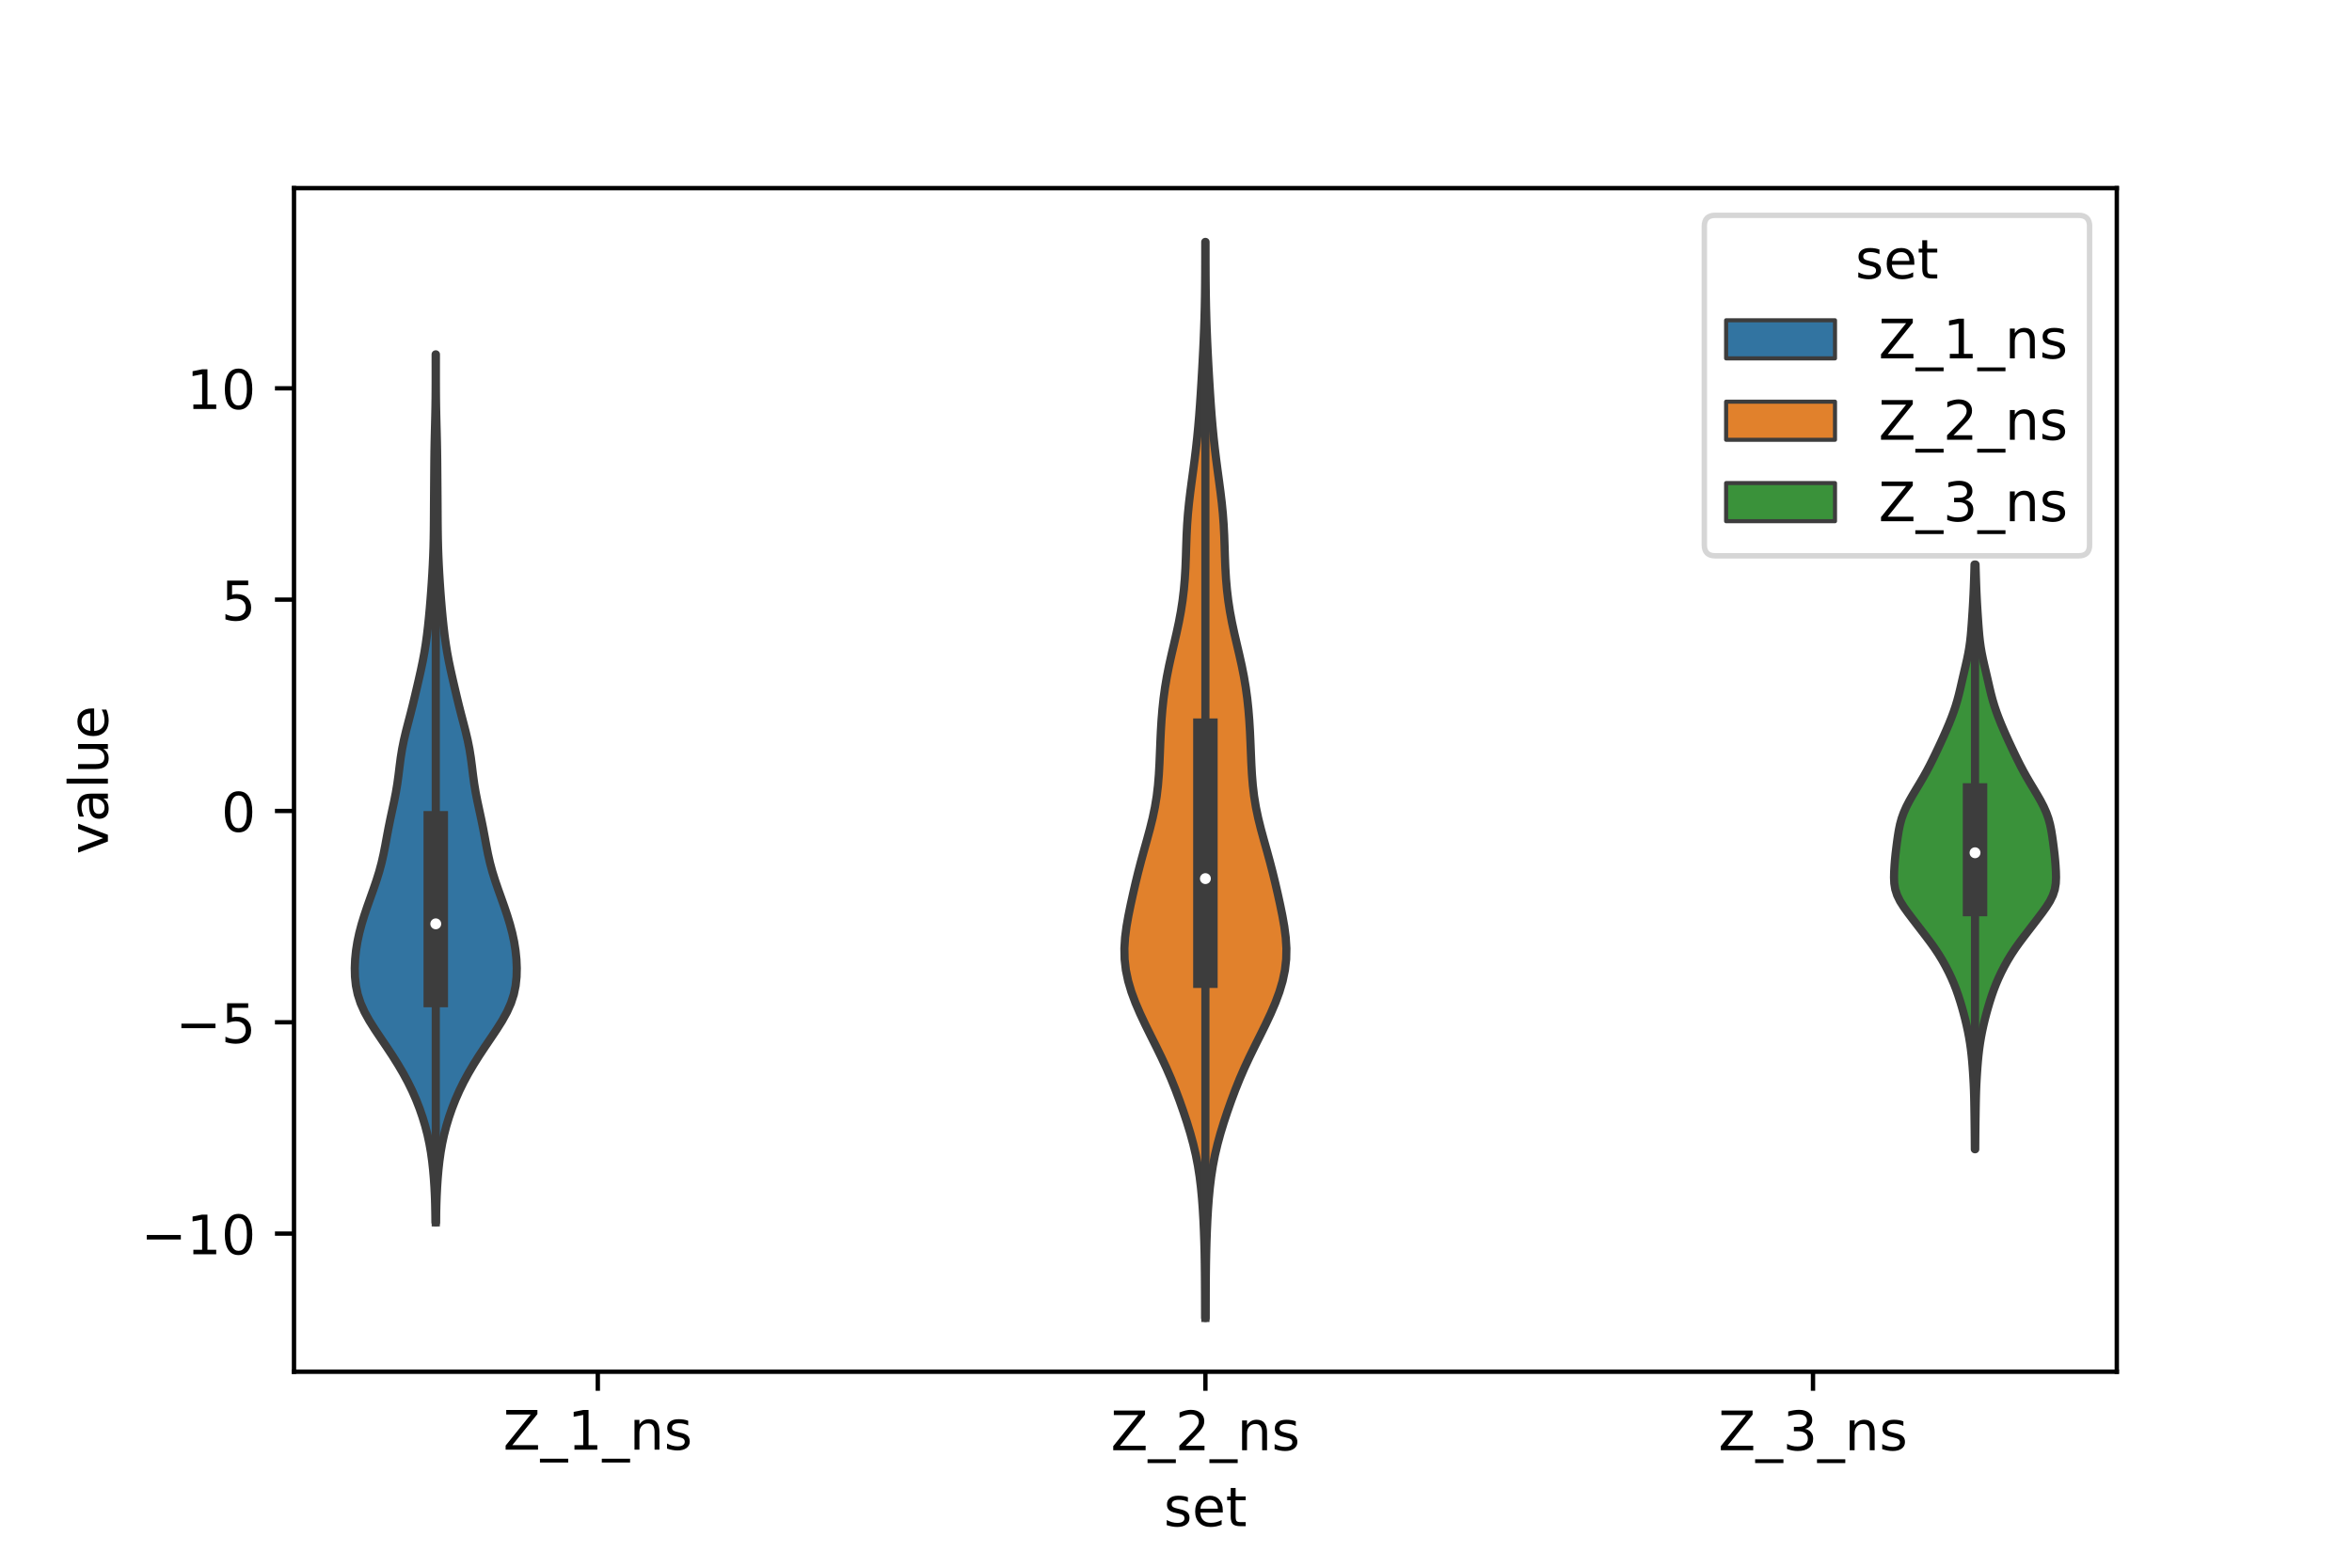 <?xml version="1.0" encoding="utf-8" standalone="no"?>
<!DOCTYPE svg PUBLIC "-//W3C//DTD SVG 1.1//EN"
  "http://www.w3.org/Graphics/SVG/1.1/DTD/svg11.dtd">
<!-- Created with matplotlib (https://matplotlib.org/) -->
<svg height="288pt" version="1.1" viewBox="0 0 432 288" width="432pt" xmlns="http://www.w3.org/2000/svg" xmlns:xlink="http://www.w3.org/1999/xlink">
 <defs>
  <style type="text/css">*{stroke-linecap:butt;stroke-linejoin:round;}</style>
 </defs>
 <g id="figure_1">
  <g id="patch_1">
   <path d="M 0 288 
L 432 288 
L 432 0 
L 0 0 
z
" style="fill:#ffffff;"/>
  </g>
  <g id="axes_1">
   <g id="patch_2">
    <path d="M 54 252 
L 388.8 252 
L 388.8 34.56 
L 54 34.56 
z
" style="fill:#ffffff;"/>
   </g>
   <g id="PolyCollection_1">
    <defs>
     <path d="M 80.089 -63.446 
L 79.991 -63.446 
L 79.967 -65.057 
L 79.929 -66.667 
L 79.873 -68.278 
L 79.793 -69.889 
L 79.686 -71.499 
L 79.547 -73.11 
L 79.37 -74.72 
L 79.146 -76.331 
L 78.863 -77.942 
L 78.514 -79.552 
L 78.096 -81.163 
L 77.608 -82.773 
L 77.051 -84.384 
L 76.421 -85.995 
L 75.713 -87.605 
L 74.924 -89.216 
L 74.053 -90.827 
L 73.106 -92.437 
L 72.093 -94.048 
L 71.028 -95.658 
L 69.936 -97.269 
L 68.857 -98.88 
L 67.843 -100.49 
L 66.951 -102.101 
L 66.231 -103.711 
L 65.706 -105.322 
L 65.371 -106.933 
L 65.2 -108.543 
L 65.16 -110.154 
L 65.227 -111.765 
L 65.391 -113.375 
L 65.646 -114.986 
L 65.991 -116.596 
L 66.417 -118.207 
L 66.91 -119.818 
L 67.451 -121.428 
L 68.021 -123.039 
L 68.595 -124.649 
L 69.147 -126.26 
L 69.648 -127.871 
L 70.082 -129.481 
L 70.448 -131.092 
L 70.765 -132.703 
L 71.061 -134.313 
L 71.365 -135.924 
L 71.692 -137.534 
L 72.039 -139.145 
L 72.386 -140.756 
L 72.703 -142.366 
L 72.973 -143.977 
L 73.194 -145.587 
L 73.391 -147.198 
L 73.601 -148.809 
L 73.859 -150.419 
L 74.183 -152.03 
L 74.565 -153.641 
L 74.981 -155.251 
L 75.401 -156.862 
L 75.808 -158.472 
L 76.198 -160.083 
L 76.577 -161.694 
L 76.95 -163.304 
L 77.311 -164.915 
L 77.648 -166.525 
L 77.948 -168.136 
L 78.206 -169.747 
L 78.426 -171.357 
L 78.615 -172.968 
L 78.782 -174.579 
L 78.931 -176.189 
L 79.067 -177.8 
L 79.19 -179.41 
L 79.301 -181.021 
L 79.401 -182.632 
L 79.488 -184.242 
L 79.56 -185.853 
L 79.616 -187.463 
L 79.655 -189.074 
L 79.679 -190.685 
L 79.694 -192.295 
L 79.704 -193.906 
L 79.713 -195.517 
L 79.725 -197.127 
L 79.738 -198.738 
L 79.75 -200.348 
L 79.763 -201.959 
L 79.777 -203.57 
L 79.798 -205.18 
L 79.828 -206.791 
L 79.865 -208.402 
L 79.907 -210.012 
L 79.946 -211.623 
L 79.979 -213.233 
L 80.002 -214.844 
L 80.014 -216.455 
L 80.019 -218.065 
L 80.019 -219.676 
L 80.018 -221.286 
L 80.017 -222.897 
L 80.063 -222.897 
L 80.063 -222.897 
L 80.062 -221.286 
L 80.061 -219.676 
L 80.061 -218.065 
L 80.066 -216.455 
L 80.078 -214.844 
L 80.101 -213.233 
L 80.134 -211.623 
L 80.173 -210.012 
L 80.215 -208.402 
L 80.252 -206.791 
L 80.282 -205.18 
L 80.303 -203.57 
L 80.317 -201.959 
L 80.33 -200.348 
L 80.342 -198.738 
L 80.355 -197.127 
L 80.367 -195.517 
L 80.376 -193.906 
L 80.386 -192.295 
L 80.401 -190.685 
L 80.425 -189.074 
L 80.464 -187.463 
L 80.52 -185.853 
L 80.592 -184.242 
L 80.679 -182.632 
L 80.779 -181.021 
L 80.89 -179.41 
L 81.013 -177.8 
L 81.149 -176.189 
L 81.298 -174.579 
L 81.465 -172.968 
L 81.654 -171.357 
L 81.874 -169.747 
L 82.132 -168.136 
L 82.432 -166.525 
L 82.769 -164.915 
L 83.13 -163.304 
L 83.503 -161.694 
L 83.882 -160.083 
L 84.272 -158.472 
L 84.679 -156.862 
L 85.099 -155.251 
L 85.515 -153.641 
L 85.897 -152.03 
L 86.221 -150.419 
L 86.479 -148.809 
L 86.689 -147.198 
L 86.886 -145.587 
L 87.107 -143.977 
L 87.377 -142.366 
L 87.694 -140.756 
L 88.041 -139.145 
L 88.388 -137.534 
L 88.715 -135.924 
L 89.019 -134.313 
L 89.315 -132.703 
L 89.632 -131.092 
L 89.998 -129.481 
L 90.432 -127.871 
L 90.933 -126.26 
L 91.485 -124.649 
L 92.059 -123.039 
L 92.629 -121.428 
L 93.17 -119.818 
L 93.663 -118.207 
L 94.089 -116.596 
L 94.434 -114.986 
L 94.689 -113.375 
L 94.853 -111.765 
L 94.92 -110.154 
L 94.88 -108.543 
L 94.709 -106.933 
L 94.374 -105.322 
L 93.849 -103.711 
L 93.129 -102.101 
L 92.237 -100.49 
L 91.223 -98.88 
L 90.144 -97.269 
L 89.052 -95.658 
L 87.987 -94.048 
L 86.974 -92.437 
L 86.027 -90.827 
L 85.156 -89.216 
L 84.367 -87.605 
L 83.659 -85.995 
L 83.029 -84.384 
L 82.472 -82.773 
L 81.984 -81.163 
L 81.566 -79.552 
L 81.217 -77.942 
L 80.934 -76.331 
L 80.71 -74.72 
L 80.533 -73.11 
L 80.394 -71.499 
L 80.287 -69.889 
L 80.207 -68.278 
L 80.151 -66.667 
L 80.113 -65.057 
L 80.089 -63.446 
z
" id="m7e7253a392" style="stroke:#3d3d3d;stroke-width:1.5;"/>
    </defs>
    <g clip-path="url(#pa383903abb)">
     <use style="fill:#3274a1;stroke:#3d3d3d;stroke-width:1.5;" x="0" xlink:href="#m7e7253a392" y="288"/>
    </g>
   </g>
   <g id="PolyCollection_2">
    <defs>
     <path d="M 221.445 -45.884 
L 221.355 -45.884 
L 221.348 -47.88 
L 221.341 -49.877 
L 221.331 -51.874 
L 221.314 -53.87 
L 221.288 -55.867 
L 221.25 -57.864 
L 221.197 -59.86 
L 221.126 -61.857 
L 221.036 -63.854 
L 220.92 -65.851 
L 220.772 -67.847 
L 220.582 -69.844 
L 220.339 -71.841 
L 220.028 -73.837 
L 219.639 -75.834 
L 219.169 -77.831 
L 218.623 -79.827 
L 218.012 -81.824 
L 217.351 -83.821 
L 216.648 -85.818 
L 215.9 -87.814 
L 215.098 -89.811 
L 214.232 -91.808 
L 213.303 -93.804 
L 212.327 -95.801 
L 211.328 -97.798 
L 210.342 -99.794 
L 209.404 -101.791 
L 208.547 -103.788 
L 207.806 -105.784 
L 207.212 -107.781 
L 206.792 -109.778 
L 206.562 -111.775 
L 206.52 -113.771 
L 206.646 -115.768 
L 206.905 -117.765 
L 207.256 -119.761 
L 207.663 -121.758 
L 208.101 -123.755 
L 208.561 -125.751 
L 209.048 -127.748 
L 209.566 -129.745 
L 210.112 -131.741 
L 210.672 -133.738 
L 211.215 -135.735 
L 211.709 -137.732 
L 212.127 -139.728 
L 212.454 -141.725 
L 212.69 -143.722 
L 212.851 -145.718 
L 212.961 -147.715 
L 213.045 -149.712 
L 213.125 -151.708 
L 213.218 -153.705 
L 213.34 -155.702 
L 213.502 -157.699 
L 213.714 -159.695 
L 213.986 -161.692 
L 214.322 -163.689 
L 214.718 -165.685 
L 215.162 -167.682 
L 215.63 -169.679 
L 216.092 -171.675 
L 216.521 -173.672 
L 216.895 -175.669 
L 217.203 -177.665 
L 217.442 -179.662 
L 217.616 -181.659 
L 217.734 -183.656 
L 217.813 -185.652 
L 217.875 -187.649 
L 217.945 -189.646 
L 218.047 -191.642 
L 218.195 -193.639 
L 218.392 -195.636 
L 218.631 -197.632 
L 218.894 -199.629 
L 219.165 -201.626 
L 219.426 -203.622 
L 219.669 -205.619 
L 219.888 -207.616 
L 220.081 -209.613 
L 220.251 -211.609 
L 220.4 -213.606 
L 220.535 -215.603 
L 220.66 -217.599 
L 220.777 -219.596 
L 220.887 -221.593 
L 220.99 -223.589 
L 221.082 -225.586 
L 221.161 -227.583 
L 221.228 -229.58 
L 221.28 -231.576 
L 221.318 -233.573 
L 221.344 -235.57 
L 221.36 -237.566 
L 221.369 -239.563 
L 221.373 -241.56 
L 221.375 -243.556 
L 221.425 -243.556 
L 221.425 -243.556 
L 221.427 -241.56 
L 221.431 -239.563 
L 221.44 -237.566 
L 221.456 -235.57 
L 221.482 -233.573 
L 221.52 -231.576 
L 221.572 -229.58 
L 221.639 -227.583 
L 221.718 -225.586 
L 221.81 -223.589 
L 221.913 -221.593 
L 222.023 -219.596 
L 222.14 -217.599 
L 222.265 -215.603 
L 222.4 -213.606 
L 222.549 -211.609 
L 222.719 -209.613 
L 222.912 -207.616 
L 223.131 -205.619 
L 223.374 -203.622 
L 223.635 -201.626 
L 223.906 -199.629 
L 224.169 -197.632 
L 224.408 -195.636 
L 224.605 -193.639 
L 224.753 -191.642 
L 224.855 -189.646 
L 224.925 -187.649 
L 224.987 -185.652 
L 225.066 -183.656 
L 225.184 -181.659 
L 225.358 -179.662 
L 225.597 -177.665 
L 225.905 -175.669 
L 226.279 -173.672 
L 226.708 -171.675 
L 227.17 -169.679 
L 227.638 -167.682 
L 228.082 -165.685 
L 228.478 -163.689 
L 228.814 -161.692 
L 229.086 -159.695 
L 229.298 -157.699 
L 229.46 -155.702 
L 229.582 -153.705 
L 229.675 -151.708 
L 229.755 -149.712 
L 229.839 -147.715 
L 229.949 -145.718 
L 230.11 -143.722 
L 230.346 -141.725 
L 230.673 -139.728 
L 231.091 -137.732 
L 231.585 -135.735 
L 232.128 -133.738 
L 232.688 -131.741 
L 233.234 -129.745 
L 233.752 -127.748 
L 234.239 -125.751 
L 234.699 -123.755 
L 235.137 -121.758 
L 235.544 -119.761 
L 235.895 -117.765 
L 236.154 -115.768 
L 236.28 -113.771 
L 236.238 -111.775 
L 236.008 -109.778 
L 235.588 -107.781 
L 234.994 -105.784 
L 234.253 -103.788 
L 233.396 -101.791 
L 232.458 -99.794 
L 231.472 -97.798 
L 230.473 -95.801 
L 229.497 -93.804 
L 228.568 -91.808 
L 227.702 -89.811 
L 226.9 -87.814 
L 226.152 -85.818 
L 225.449 -83.821 
L 224.788 -81.824 
L 224.177 -79.827 
L 223.631 -77.831 
L 223.161 -75.834 
L 222.772 -73.837 
L 222.461 -71.841 
L 222.218 -69.844 
L 222.028 -67.847 
L 221.88 -65.851 
L 221.764 -63.854 
L 221.674 -61.857 
L 221.603 -59.86 
L 221.55 -57.864 
L 221.512 -55.867 
L 221.486 -53.87 
L 221.469 -51.874 
L 221.459 -49.877 
L 221.452 -47.88 
L 221.445 -45.884 
z
" id="me671033954" style="stroke:#3d3d3d;stroke-width:1.5;"/>
    </defs>
    <g clip-path="url(#pa383903abb)">
     <use style="fill:#e1812c;stroke:#3d3d3d;stroke-width:1.5;" x="0" xlink:href="#me671033954" y="288"/>
    </g>
   </g>
   <g id="PolyCollection_3">
    <defs>
     <path d="M 362.796 -76.874 
L 362.724 -76.874 
L 362.716 -77.959 
L 362.708 -79.045 
L 362.698 -80.13 
L 362.685 -81.215 
L 362.671 -82.3 
L 362.655 -83.385 
L 362.638 -84.47 
L 362.618 -85.555 
L 362.593 -86.64 
L 362.559 -87.725 
L 362.513 -88.81 
L 362.455 -89.895 
L 362.388 -90.98 
L 362.311 -92.065 
L 362.222 -93.15 
L 362.116 -94.235 
L 361.989 -95.32 
L 361.835 -96.405 
L 361.655 -97.49 
L 361.446 -98.575 
L 361.211 -99.66 
L 360.952 -100.745 
L 360.67 -101.83 
L 360.368 -102.915 
L 360.044 -104 
L 359.695 -105.085 
L 359.315 -106.17 
L 358.895 -107.255 
L 358.428 -108.34 
L 357.915 -109.425 
L 357.356 -110.51 
L 356.751 -111.595 
L 356.092 -112.68 
L 355.373 -113.765 
L 354.599 -114.85 
L 353.785 -115.935 
L 352.953 -117.02 
L 352.118 -118.106 
L 351.286 -119.191 
L 350.464 -120.276 
L 349.683 -121.361 
L 348.995 -122.446 
L 348.46 -123.531 
L 348.108 -124.616 
L 347.93 -125.701 
L 347.88 -126.786 
L 347.904 -127.871 
L 347.967 -128.956 
L 348.053 -130.041 
L 348.162 -131.126 
L 348.291 -132.211 
L 348.431 -133.296 
L 348.583 -134.381 
L 348.758 -135.466 
L 348.982 -136.551 
L 349.279 -137.636 
L 349.669 -138.721 
L 350.151 -139.806 
L 350.713 -140.891 
L 351.332 -141.976 
L 351.981 -143.061 
L 352.634 -144.146 
L 353.269 -145.231 
L 353.874 -146.316 
L 354.446 -147.401 
L 354.991 -148.486 
L 355.518 -149.571 
L 356.033 -150.656 
L 356.539 -151.741 
L 357.033 -152.826 
L 357.512 -153.911 
L 357.972 -154.996 
L 358.407 -156.082 
L 358.812 -157.167 
L 359.18 -158.252 
L 359.506 -159.337 
L 359.796 -160.422 
L 360.058 -161.507 
L 360.307 -162.592 
L 360.556 -163.677 
L 360.809 -164.762 
L 361.063 -165.847 
L 361.307 -166.932 
L 361.527 -168.017 
L 361.713 -169.102 
L 361.862 -170.187 
L 361.979 -171.272 
L 362.072 -172.357 
L 362.153 -173.442 
L 362.228 -174.527 
L 362.3 -175.612 
L 362.367 -176.697 
L 362.428 -177.782 
L 362.481 -178.867 
L 362.527 -179.952 
L 362.567 -181.037 
L 362.604 -182.122 
L 362.637 -183.207 
L 362.666 -184.292 
L 362.854 -184.292 
L 362.854 -184.292 
L 362.883 -183.207 
L 362.916 -182.122 
L 362.953 -181.037 
L 362.993 -179.952 
L 363.039 -178.867 
L 363.092 -177.782 
L 363.153 -176.697 
L 363.22 -175.612 
L 363.292 -174.527 
L 363.367 -173.442 
L 363.448 -172.357 
L 363.541 -171.272 
L 363.658 -170.187 
L 363.807 -169.102 
L 363.993 -168.017 
L 364.213 -166.932 
L 364.457 -165.847 
L 364.711 -164.762 
L 364.964 -163.677 
L 365.213 -162.592 
L 365.462 -161.507 
L 365.724 -160.422 
L 366.014 -159.337 
L 366.34 -158.252 
L 366.708 -157.167 
L 367.113 -156.082 
L 367.548 -154.996 
L 368.008 -153.911 
L 368.487 -152.826 
L 368.981 -151.741 
L 369.487 -150.656 
L 370.002 -149.571 
L 370.529 -148.486 
L 371.074 -147.401 
L 371.646 -146.316 
L 372.251 -145.231 
L 372.886 -144.146 
L 373.539 -143.061 
L 374.188 -141.976 
L 374.807 -140.891 
L 375.369 -139.806 
L 375.851 -138.721 
L 376.241 -137.636 
L 376.538 -136.551 
L 376.762 -135.466 
L 376.937 -134.381 
L 377.089 -133.296 
L 377.229 -132.211 
L 377.358 -131.126 
L 377.467 -130.041 
L 377.553 -128.956 
L 377.616 -127.871 
L 377.64 -126.786 
L 377.59 -125.701 
L 377.412 -124.616 
L 377.06 -123.531 
L 376.525 -122.446 
L 375.837 -121.361 
L 375.056 -120.276 
L 374.234 -119.191 
L 373.402 -118.106 
L 372.567 -117.02 
L 371.735 -115.935 
L 370.921 -114.85 
L 370.147 -113.765 
L 369.428 -112.68 
L 368.769 -111.595 
L 368.164 -110.51 
L 367.605 -109.425 
L 367.092 -108.34 
L 366.625 -107.255 
L 366.205 -106.17 
L 365.825 -105.085 
L 365.476 -104 
L 365.152 -102.915 
L 364.85 -101.83 
L 364.568 -100.745 
L 364.309 -99.66 
L 364.074 -98.575 
L 363.865 -97.49 
L 363.685 -96.405 
L 363.531 -95.32 
L 363.404 -94.235 
L 363.298 -93.15 
L 363.209 -92.065 
L 363.132 -90.98 
L 363.065 -89.895 
L 363.007 -88.81 
L 362.961 -87.725 
L 362.927 -86.64 
L 362.902 -85.555 
L 362.882 -84.47 
L 362.865 -83.385 
L 362.849 -82.3 
L 362.834 -81.215 
L 362.822 -80.13 
L 362.812 -79.045 
L 362.804 -77.959 
L 362.796 -76.874 
z
" id="m390606b2a4" style="stroke:#3d3d3d;stroke-width:1.5;"/>
    </defs>
    <g clip-path="url(#pa383903abb)">
     <use style="fill:#3a923a;stroke:#3d3d3d;stroke-width:1.5;" x="0" xlink:href="#m390606b2a4" y="288"/>
    </g>
   </g>
   <g id="patch_3">
    <path clip-path="url(#pa383903abb)" d="M 109.8 148.982 
L 109.8 148.982 
L 109.8 148.982 
L 109.8 148.982 
z
" style="fill:#3274a1;stroke:#3d3d3d;stroke-linejoin:miter;stroke-width:0.75;"/>
   </g>
   <g id="patch_4">
    <path clip-path="url(#pa383903abb)" d="M 109.8 148.982 
L 109.8 148.982 
L 109.8 148.982 
L 109.8 148.982 
z
" style="fill:#e1812c;stroke:#3d3d3d;stroke-linejoin:miter;stroke-width:0.75;"/>
   </g>
   <g id="patch_5">
    <path clip-path="url(#pa383903abb)" d="M 109.8 148.982 
L 109.8 148.982 
L 109.8 148.982 
L 109.8 148.982 
z
" style="fill:#3a923a;stroke:#3d3d3d;stroke-linejoin:miter;stroke-width:0.75;"/>
   </g>
   <g id="matplotlib.axis_1">
    <g id="xtick_1">
     <g id="line2d_1">
      <defs>
       <path d="M 0 0 
L 0 3.5 
" id="m955b73348c" style="stroke:#000000;stroke-width:0.8;"/>
      </defs>
      <g>
       <use style="stroke:#000000;stroke-width:0.8;" x="109.8" xlink:href="#m955b73348c" y="252"/>
      </g>
     </g>
     <g id="text_1">
      <!-- Z_1_ns -->
      <g transform="translate(92.42 266.32)scale(0.1 -0.1)">
       <defs>
        <path d="M 5.609 72.906 
L 62.891 72.906 
L 62.891 65.375 
L 16.797 8.297 
L 64.016 8.297 
L 64.016 0 
L 4.5 0 
L 4.5 7.516 
L 50.594 64.594 
L 5.609 64.594 
z
" id="DejaVuSans-90"/>
        <path d="M 50.984 -16.609 
L 50.984 -23.578 
L -0.984 -23.578 
L -0.984 -16.609 
z
" id="DejaVuSans-95"/>
        <path d="M 12.406 8.297 
L 28.516 8.297 
L 28.516 63.922 
L 10.984 60.406 
L 10.984 69.391 
L 28.422 72.906 
L 38.281 72.906 
L 38.281 8.297 
L 54.391 8.297 
L 54.391 0 
L 12.406 0 
z
" id="DejaVuSans-49"/>
        <path d="M 54.891 33.016 
L 54.891 0 
L 45.906 0 
L 45.906 32.719 
Q 45.906 40.484 42.875 44.328 
Q 39.844 48.188 33.797 48.188 
Q 26.516 48.188 22.312 43.547 
Q 18.109 38.922 18.109 30.906 
L 18.109 0 
L 9.078 0 
L 9.078 54.688 
L 18.109 54.688 
L 18.109 46.188 
Q 21.344 51.125 25.703 53.562 
Q 30.078 56 35.797 56 
Q 45.219 56 50.047 50.172 
Q 54.891 44.344 54.891 33.016 
z
" id="DejaVuSans-110"/>
        <path d="M 44.281 53.078 
L 44.281 44.578 
Q 40.484 46.531 36.375 47.5 
Q 32.281 48.484 27.875 48.484 
Q 21.188 48.484 17.844 46.438 
Q 14.5 44.391 14.5 40.281 
Q 14.5 37.156 16.891 35.375 
Q 19.281 33.594 26.516 31.984 
L 29.594 31.297 
Q 39.156 29.25 43.188 25.516 
Q 47.219 21.781 47.219 15.094 
Q 47.219 7.469 41.188 3.016 
Q 35.156 -1.422 24.609 -1.422 
Q 20.219 -1.422 15.453 -0.562 
Q 10.688 0.297 5.422 2 
L 5.422 11.281 
Q 10.406 8.688 15.234 7.391 
Q 20.062 6.109 24.812 6.109 
Q 31.156 6.109 34.562 8.281 
Q 37.984 10.453 37.984 14.406 
Q 37.984 18.062 35.516 20.016 
Q 33.062 21.969 24.703 23.781 
L 21.578 24.516 
Q 13.234 26.266 9.516 29.906 
Q 5.812 33.547 5.812 39.891 
Q 5.812 47.609 11.281 51.797 
Q 16.75 56 26.812 56 
Q 31.781 56 36.172 55.266 
Q 40.578 54.547 44.281 53.078 
z
" id="DejaVuSans-115"/>
       </defs>
       <use xlink:href="#DejaVuSans-90"/>
       <use x="68.506" xlink:href="#DejaVuSans-95"/>
       <use x="118.506" xlink:href="#DejaVuSans-49"/>
       <use x="182.129" xlink:href="#DejaVuSans-95"/>
       <use x="232.129" xlink:href="#DejaVuSans-110"/>
       <use x="295.508" xlink:href="#DejaVuSans-115"/>
      </g>
     </g>
    </g>
    <g id="xtick_2">
     <g id="line2d_2">
      <g>
       <use style="stroke:#000000;stroke-width:0.8;" x="221.4" xlink:href="#m955b73348c" y="252"/>
      </g>
     </g>
     <g id="text_2">
      <!-- Z_2_ns -->
      <g transform="translate(204.02 266.422)scale(0.1 -0.1)">
       <defs>
        <path d="M 19.188 8.297 
L 53.609 8.297 
L 53.609 0 
L 7.328 0 
L 7.328 8.297 
Q 12.938 14.109 22.625 23.891 
Q 32.328 33.688 34.812 36.531 
Q 39.547 41.844 41.422 45.531 
Q 43.312 49.219 43.312 52.781 
Q 43.312 58.594 39.234 62.25 
Q 35.156 65.922 28.609 65.922 
Q 23.969 65.922 18.812 64.312 
Q 13.672 62.703 7.812 59.422 
L 7.812 69.391 
Q 13.766 71.781 18.938 73 
Q 24.125 74.219 28.422 74.219 
Q 39.75 74.219 46.484 68.547 
Q 53.219 62.891 53.219 53.422 
Q 53.219 48.922 51.531 44.891 
Q 49.859 40.875 45.406 35.406 
Q 44.188 33.984 37.641 27.219 
Q 31.109 20.453 19.188 8.297 
z
" id="DejaVuSans-50"/>
       </defs>
       <use xlink:href="#DejaVuSans-90"/>
       <use x="68.506" xlink:href="#DejaVuSans-95"/>
       <use x="118.506" xlink:href="#DejaVuSans-50"/>
       <use x="182.129" xlink:href="#DejaVuSans-95"/>
       <use x="232.129" xlink:href="#DejaVuSans-110"/>
       <use x="295.508" xlink:href="#DejaVuSans-115"/>
      </g>
     </g>
    </g>
    <g id="xtick_3">
     <g id="line2d_3">
      <g>
       <use style="stroke:#000000;stroke-width:0.8;" x="333" xlink:href="#m955b73348c" y="252"/>
      </g>
     </g>
     <g id="text_3">
      <!-- Z_3_ns -->
      <g transform="translate(315.62 266.422)scale(0.1 -0.1)">
       <defs>
        <path d="M 40.578 39.312 
Q 47.656 37.797 51.625 33 
Q 55.609 28.219 55.609 21.188 
Q 55.609 10.406 48.188 4.484 
Q 40.766 -1.422 27.094 -1.422 
Q 22.516 -1.422 17.656 -0.516 
Q 12.797 0.391 7.625 2.203 
L 7.625 11.719 
Q 11.719 9.328 16.594 8.109 
Q 21.484 6.891 26.812 6.891 
Q 36.078 6.891 40.938 10.547 
Q 45.797 14.203 45.797 21.188 
Q 45.797 27.641 41.281 31.266 
Q 36.766 34.906 28.719 34.906 
L 20.219 34.906 
L 20.219 43.016 
L 29.109 43.016 
Q 36.375 43.016 40.234 45.922 
Q 44.094 48.828 44.094 54.297 
Q 44.094 59.906 40.109 62.906 
Q 36.141 65.922 28.719 65.922 
Q 24.656 65.922 20.016 65.031 
Q 15.375 64.156 9.812 62.312 
L 9.812 71.094 
Q 15.438 72.656 20.344 73.438 
Q 25.25 74.219 29.594 74.219 
Q 40.828 74.219 47.359 69.109 
Q 53.906 64.016 53.906 55.328 
Q 53.906 49.266 50.438 45.094 
Q 46.969 40.922 40.578 39.312 
z
" id="DejaVuSans-51"/>
       </defs>
       <use xlink:href="#DejaVuSans-90"/>
       <use x="68.506" xlink:href="#DejaVuSans-95"/>
       <use x="118.506" xlink:href="#DejaVuSans-51"/>
       <use x="182.129" xlink:href="#DejaVuSans-95"/>
       <use x="232.129" xlink:href="#DejaVuSans-110"/>
       <use x="295.508" xlink:href="#DejaVuSans-115"/>
      </g>
     </g>
    </g>
    <g id="text_4">
     <!-- set -->
     <g transform="translate(213.759 280.378)scale(0.1 -0.1)">
      <defs>
       <path d="M 56.203 29.594 
L 56.203 25.203 
L 14.891 25.203 
Q 15.484 15.922 20.484 11.062 
Q 25.484 6.203 34.422 6.203 
Q 39.594 6.203 44.453 7.469 
Q 49.312 8.734 54.109 11.281 
L 54.109 2.781 
Q 49.266 0.734 44.188 -0.344 
Q 39.109 -1.422 33.891 -1.422 
Q 20.797 -1.422 13.156 6.188 
Q 5.516 13.812 5.516 26.812 
Q 5.516 40.234 12.766 48.109 
Q 20.016 56 32.328 56 
Q 43.359 56 49.781 48.891 
Q 56.203 41.797 56.203 29.594 
z
M 47.219 32.234 
Q 47.125 39.594 43.094 43.984 
Q 39.062 48.391 32.422 48.391 
Q 24.906 48.391 20.391 44.141 
Q 15.875 39.891 15.188 32.172 
z
" id="DejaVuSans-101"/>
       <path d="M 18.312 70.219 
L 18.312 54.688 
L 36.812 54.688 
L 36.812 47.703 
L 18.312 47.703 
L 18.312 18.016 
Q 18.312 11.328 20.141 9.422 
Q 21.969 7.516 27.594 7.516 
L 36.812 7.516 
L 36.812 0 
L 27.594 0 
Q 17.188 0 13.234 3.875 
Q 9.281 7.766 9.281 18.016 
L 9.281 47.703 
L 2.688 47.703 
L 2.688 54.688 
L 9.281 54.688 
L 9.281 70.219 
z
" id="DejaVuSans-116"/>
      </defs>
      <use xlink:href="#DejaVuSans-115"/>
      <use x="52.1" xlink:href="#DejaVuSans-101"/>
      <use x="113.623" xlink:href="#DejaVuSans-116"/>
     </g>
    </g>
   </g>
   <g id="matplotlib.axis_2">
    <g id="ytick_1">
     <g id="line2d_4">
      <defs>
       <path d="M 0 0 
L -3.5 0 
" id="m7842194ee9" style="stroke:#000000;stroke-width:0.8;"/>
      </defs>
      <g>
       <use style="stroke:#000000;stroke-width:0.8;" x="54" xlink:href="#m7842194ee9" y="226.629"/>
      </g>
     </g>
     <g id="text_5">
      <!-- −10 -->
      <g transform="translate(25.895 230.428)scale(0.1 -0.1)">
       <defs>
        <path d="M 10.594 35.5 
L 73.188 35.5 
L 73.188 27.203 
L 10.594 27.203 
z
" id="DejaVuSans-8722"/>
        <path d="M 31.781 66.406 
Q 24.172 66.406 20.328 58.906 
Q 16.5 51.422 16.5 36.375 
Q 16.5 21.391 20.328 13.891 
Q 24.172 6.391 31.781 6.391 
Q 39.453 6.391 43.281 13.891 
Q 47.125 21.391 47.125 36.375 
Q 47.125 51.422 43.281 58.906 
Q 39.453 66.406 31.781 66.406 
z
M 31.781 74.219 
Q 44.047 74.219 50.516 64.516 
Q 56.984 54.828 56.984 36.375 
Q 56.984 17.969 50.516 8.266 
Q 44.047 -1.422 31.781 -1.422 
Q 19.531 -1.422 13.062 8.266 
Q 6.594 17.969 6.594 36.375 
Q 6.594 54.828 13.062 64.516 
Q 19.531 74.219 31.781 74.219 
z
" id="DejaVuSans-48"/>
       </defs>
       <use xlink:href="#DejaVuSans-8722"/>
       <use x="83.789" xlink:href="#DejaVuSans-49"/>
       <use x="147.412" xlink:href="#DejaVuSans-48"/>
      </g>
     </g>
    </g>
    <g id="ytick_2">
     <g id="line2d_5">
      <g>
       <use style="stroke:#000000;stroke-width:0.8;" x="54" xlink:href="#m7842194ee9" y="187.805"/>
      </g>
     </g>
     <g id="text_6">
      <!-- −5 -->
      <g transform="translate(32.258 191.605)scale(0.1 -0.1)">
       <defs>
        <path d="M 10.797 72.906 
L 49.516 72.906 
L 49.516 64.594 
L 19.828 64.594 
L 19.828 46.734 
Q 21.969 47.469 24.109 47.828 
Q 26.266 48.188 28.422 48.188 
Q 40.625 48.188 47.75 41.5 
Q 54.891 34.812 54.891 23.391 
Q 54.891 11.625 47.562 5.094 
Q 40.234 -1.422 26.906 -1.422 
Q 22.312 -1.422 17.547 -0.641 
Q 12.797 0.141 7.719 1.703 
L 7.719 11.625 
Q 12.109 9.234 16.797 8.062 
Q 21.484 6.891 26.703 6.891 
Q 35.156 6.891 40.078 11.328 
Q 45.016 15.766 45.016 23.391 
Q 45.016 31 40.078 35.438 
Q 35.156 39.891 26.703 39.891 
Q 22.75 39.891 18.812 39.016 
Q 14.891 38.141 10.797 36.281 
z
" id="DejaVuSans-53"/>
       </defs>
       <use xlink:href="#DejaVuSans-8722"/>
       <use x="83.789" xlink:href="#DejaVuSans-53"/>
      </g>
     </g>
    </g>
    <g id="ytick_3">
     <g id="line2d_6">
      <g>
       <use style="stroke:#000000;stroke-width:0.8;" x="54" xlink:href="#m7842194ee9" y="148.982"/>
      </g>
     </g>
     <g id="text_7">
      <!-- 0 -->
      <g transform="translate(40.638 152.782)scale(0.1 -0.1)">
       <use xlink:href="#DejaVuSans-48"/>
      </g>
     </g>
    </g>
    <g id="ytick_4">
     <g id="line2d_7">
      <g>
       <use style="stroke:#000000;stroke-width:0.8;" x="54" xlink:href="#m7842194ee9" y="110.159"/>
      </g>
     </g>
     <g id="text_8">
      <!-- 5 -->
      <g transform="translate(40.638 113.959)scale(0.1 -0.1)">
       <use xlink:href="#DejaVuSans-53"/>
      </g>
     </g>
    </g>
    <g id="ytick_5">
     <g id="line2d_8">
      <g>
       <use style="stroke:#000000;stroke-width:0.8;" x="54" xlink:href="#m7842194ee9" y="71.336"/>
      </g>
     </g>
     <g id="text_9">
      <!-- 10 -->
      <g transform="translate(34.275 75.136)scale(0.1 -0.1)">
       <use xlink:href="#DejaVuSans-49"/>
       <use x="63.623" xlink:href="#DejaVuSans-48"/>
      </g>
     </g>
    </g>
    <g id="text_10">
     <!-- value -->
     <g transform="translate(19.816 156.938)rotate(-90)scale(0.1 -0.1)">
      <defs>
       <path d="M 2.984 54.688 
L 12.5 54.688 
L 29.594 8.797 
L 46.688 54.688 
L 56.203 54.688 
L 35.688 0 
L 23.484 0 
z
" id="DejaVuSans-118"/>
       <path d="M 34.281 27.484 
Q 23.391 27.484 19.188 25 
Q 14.984 22.516 14.984 16.5 
Q 14.984 11.719 18.141 8.906 
Q 21.297 6.109 26.703 6.109 
Q 34.188 6.109 38.703 11.406 
Q 43.219 16.703 43.219 25.484 
L 43.219 27.484 
z
M 52.203 31.203 
L 52.203 0 
L 43.219 0 
L 43.219 8.297 
Q 40.141 3.328 35.547 0.953 
Q 30.953 -1.422 24.312 -1.422 
Q 15.922 -1.422 10.953 3.297 
Q 6 8.016 6 15.922 
Q 6 25.141 12.172 29.828 
Q 18.359 34.516 30.609 34.516 
L 43.219 34.516 
L 43.219 35.406 
Q 43.219 41.609 39.141 45 
Q 35.062 48.391 27.688 48.391 
Q 23 48.391 18.547 47.266 
Q 14.109 46.141 10.016 43.891 
L 10.016 52.203 
Q 14.938 54.109 19.578 55.047 
Q 24.219 56 28.609 56 
Q 40.484 56 46.344 49.844 
Q 52.203 43.703 52.203 31.203 
z
" id="DejaVuSans-97"/>
       <path d="M 9.422 75.984 
L 18.406 75.984 
L 18.406 0 
L 9.422 0 
z
" id="DejaVuSans-108"/>
       <path d="M 8.5 21.578 
L 8.5 54.688 
L 17.484 54.688 
L 17.484 21.922 
Q 17.484 14.156 20.5 10.266 
Q 23.531 6.391 29.594 6.391 
Q 36.859 6.391 41.078 11.031 
Q 45.312 15.672 45.312 23.688 
L 45.312 54.688 
L 54.297 54.688 
L 54.297 0 
L 45.312 0 
L 45.312 8.406 
Q 42.047 3.422 37.719 1 
Q 33.406 -1.422 27.688 -1.422 
Q 18.266 -1.422 13.375 4.438 
Q 8.5 10.297 8.5 21.578 
z
M 31.109 56 
z
" id="DejaVuSans-117"/>
      </defs>
      <use xlink:href="#DejaVuSans-118"/>
      <use x="59.18" xlink:href="#DejaVuSans-97"/>
      <use x="120.459" xlink:href="#DejaVuSans-108"/>
      <use x="148.242" xlink:href="#DejaVuSans-117"/>
      <use x="211.621" xlink:href="#DejaVuSans-101"/>
     </g>
    </g>
   </g>
   <g id="line2d_9">
    <path clip-path="url(#pa383903abb)" d="M 80.04 224.554 
L 80.04 104.515 
" style="fill:none;stroke:#3d3d3d;stroke-linecap:square;stroke-width:1.5;"/>
   </g>
   <g id="line2d_10">
    <path clip-path="url(#pa383903abb)" d="M 80.04 182.792 
L 80.04 151.249 
" style="fill:none;stroke:#3d3d3d;stroke-linecap:square;stroke-width:4.5;"/>
   </g>
   <g id="line2d_11">
    <path clip-path="url(#pa383903abb)" d="M 221.4 242.116 
L 221.4 67.255 
" style="fill:none;stroke:#3d3d3d;stroke-linecap:square;stroke-width:1.5;"/>
   </g>
   <g id="line2d_12">
    <path clip-path="url(#pa383903abb)" d="M 221.4 179.25 
L 221.4 134.237 
" style="fill:none;stroke:#3d3d3d;stroke-linecap:square;stroke-width:4.5;"/>
   </g>
   <g id="line2d_13">
    <path clip-path="url(#pa383903abb)" d="M 362.76 194.634 
L 362.76 116.456 
" style="fill:none;stroke:#3d3d3d;stroke-linecap:square;stroke-width:1.5;"/>
   </g>
   <g id="line2d_14">
    <path clip-path="url(#pa383903abb)" d="M 362.76 166.078 
L 362.76 146.131 
" style="fill:none;stroke:#3d3d3d;stroke-linecap:square;stroke-width:4.5;"/>
   </g>
   <g id="patch_6">
    <path d="M 54 252 
L 54 34.56 
" style="fill:none;stroke:#000000;stroke-linecap:square;stroke-linejoin:miter;stroke-width:0.8;"/>
   </g>
   <g id="patch_7">
    <path d="M 388.8 252 
L 388.8 34.56 
" style="fill:none;stroke:#000000;stroke-linecap:square;stroke-linejoin:miter;stroke-width:0.8;"/>
   </g>
   <g id="patch_8">
    <path d="M 54 252 
L 388.8 252 
" style="fill:none;stroke:#000000;stroke-linecap:square;stroke-linejoin:miter;stroke-width:0.8;"/>
   </g>
   <g id="patch_9">
    <path d="M 54 34.56 
L 388.8 34.56 
" style="fill:none;stroke:#000000;stroke-linecap:square;stroke-linejoin:miter;stroke-width:0.8;"/>
   </g>
   <g id="PathCollection_1">
    <defs>
     <path d="M 0 1.5 
C 0.398 1.5 0.779 1.342 1.061 1.061 
C 1.342 0.779 1.5 0.398 1.5 0 
C 1.5 -0.398 1.342 -0.779 1.061 -1.061 
C 0.779 -1.342 0.398 -1.5 0 -1.5 
C -0.398 -1.5 -0.779 -1.342 -1.061 -1.061 
C -1.342 -0.779 -1.5 -0.398 -1.5 0 
C -1.5 0.398 -1.342 0.779 -1.061 1.061 
C -0.779 1.342 -0.398 1.5 0 1.5 
z
" id="mbe6098c53d" style="stroke:#3d3d3d;"/>
    </defs>
    <g clip-path="url(#pa383903abb)">
     <use style="fill:#ffffff;stroke:#3d3d3d;" x="80.04" xlink:href="#mbe6098c53d" y="169.718"/>
    </g>
   </g>
   <g id="PathCollection_2">
    <g clip-path="url(#pa383903abb)">
     <use style="fill:#ffffff;stroke:#3d3d3d;" x="221.4" xlink:href="#mbe6098c53d" y="161.41"/>
    </g>
   </g>
   <g id="PathCollection_3">
    <g clip-path="url(#pa383903abb)">
     <use style="fill:#ffffff;stroke:#3d3d3d;" x="362.76" xlink:href="#mbe6098c53d" y="156.661"/>
    </g>
   </g>
   <g id="legend_1">
    <g id="patch_10">
     <path d="M 315.041 102.107 
L 381.8 102.107 
Q 383.8 102.107 383.8 100.107 
L 383.8 41.56 
Q 383.8 39.56 381.8 39.56 
L 315.041 39.56 
Q 313.041 39.56 313.041 41.56 
L 313.041 100.107 
Q 313.041 102.107 315.041 102.107 
z
" style="fill:#ffffff;opacity:0.8;stroke:#cccccc;stroke-linejoin:miter;"/>
    </g>
    <g id="text_11">
     <!-- set -->
     <g transform="translate(340.779 51.158)scale(0.1 -0.1)">
      <use xlink:href="#DejaVuSans-115"/>
      <use x="52.1" xlink:href="#DejaVuSans-101"/>
      <use x="113.623" xlink:href="#DejaVuSans-116"/>
     </g>
    </g>
    <g id="patch_11">
     <path d="M 317.041 65.837 
L 337.041 65.837 
L 337.041 58.837 
L 317.041 58.837 
z
" style="fill:#3274a1;stroke:#3d3d3d;stroke-linejoin:miter;stroke-width:0.75;"/>
    </g>
    <g id="text_12">
     <!-- Z_1_ns -->
     <g transform="translate(345.041 65.837)scale(0.1 -0.1)">
      <use xlink:href="#DejaVuSans-90"/>
      <use x="68.506" xlink:href="#DejaVuSans-95"/>
      <use x="118.506" xlink:href="#DejaVuSans-49"/>
      <use x="182.129" xlink:href="#DejaVuSans-95"/>
      <use x="232.129" xlink:href="#DejaVuSans-110"/>
      <use x="295.508" xlink:href="#DejaVuSans-115"/>
     </g>
    </g>
    <g id="patch_12">
     <path d="M 317.041 80.793 
L 337.041 80.793 
L 337.041 73.793 
L 317.041 73.793 
z
" style="fill:#e1812c;stroke:#3d3d3d;stroke-linejoin:miter;stroke-width:0.75;"/>
    </g>
    <g id="text_13">
     <!-- Z_2_ns -->
     <g transform="translate(345.041 80.793)scale(0.1 -0.1)">
      <use xlink:href="#DejaVuSans-90"/>
      <use x="68.506" xlink:href="#DejaVuSans-95"/>
      <use x="118.506" xlink:href="#DejaVuSans-50"/>
      <use x="182.129" xlink:href="#DejaVuSans-95"/>
      <use x="232.129" xlink:href="#DejaVuSans-110"/>
      <use x="295.508" xlink:href="#DejaVuSans-115"/>
     </g>
    </g>
    <g id="patch_13">
     <path d="M 317.041 95.749 
L 337.041 95.749 
L 337.041 88.749 
L 317.041 88.749 
z
" style="fill:#3a923a;stroke:#3d3d3d;stroke-linejoin:miter;stroke-width:0.75;"/>
    </g>
    <g id="text_14">
     <!-- Z_3_ns -->
     <g transform="translate(345.041 95.749)scale(0.1 -0.1)">
      <use xlink:href="#DejaVuSans-90"/>
      <use x="68.506" xlink:href="#DejaVuSans-95"/>
      <use x="118.506" xlink:href="#DejaVuSans-51"/>
      <use x="182.129" xlink:href="#DejaVuSans-95"/>
      <use x="232.129" xlink:href="#DejaVuSans-110"/>
      <use x="295.508" xlink:href="#DejaVuSans-115"/>
     </g>
    </g>
   </g>
  </g>
 </g>
 <defs>
  <clipPath id="pa383903abb">
   <rect height="217.44" width="334.8" x="54" y="34.56"/>
  </clipPath>
 </defs>
</svg>
